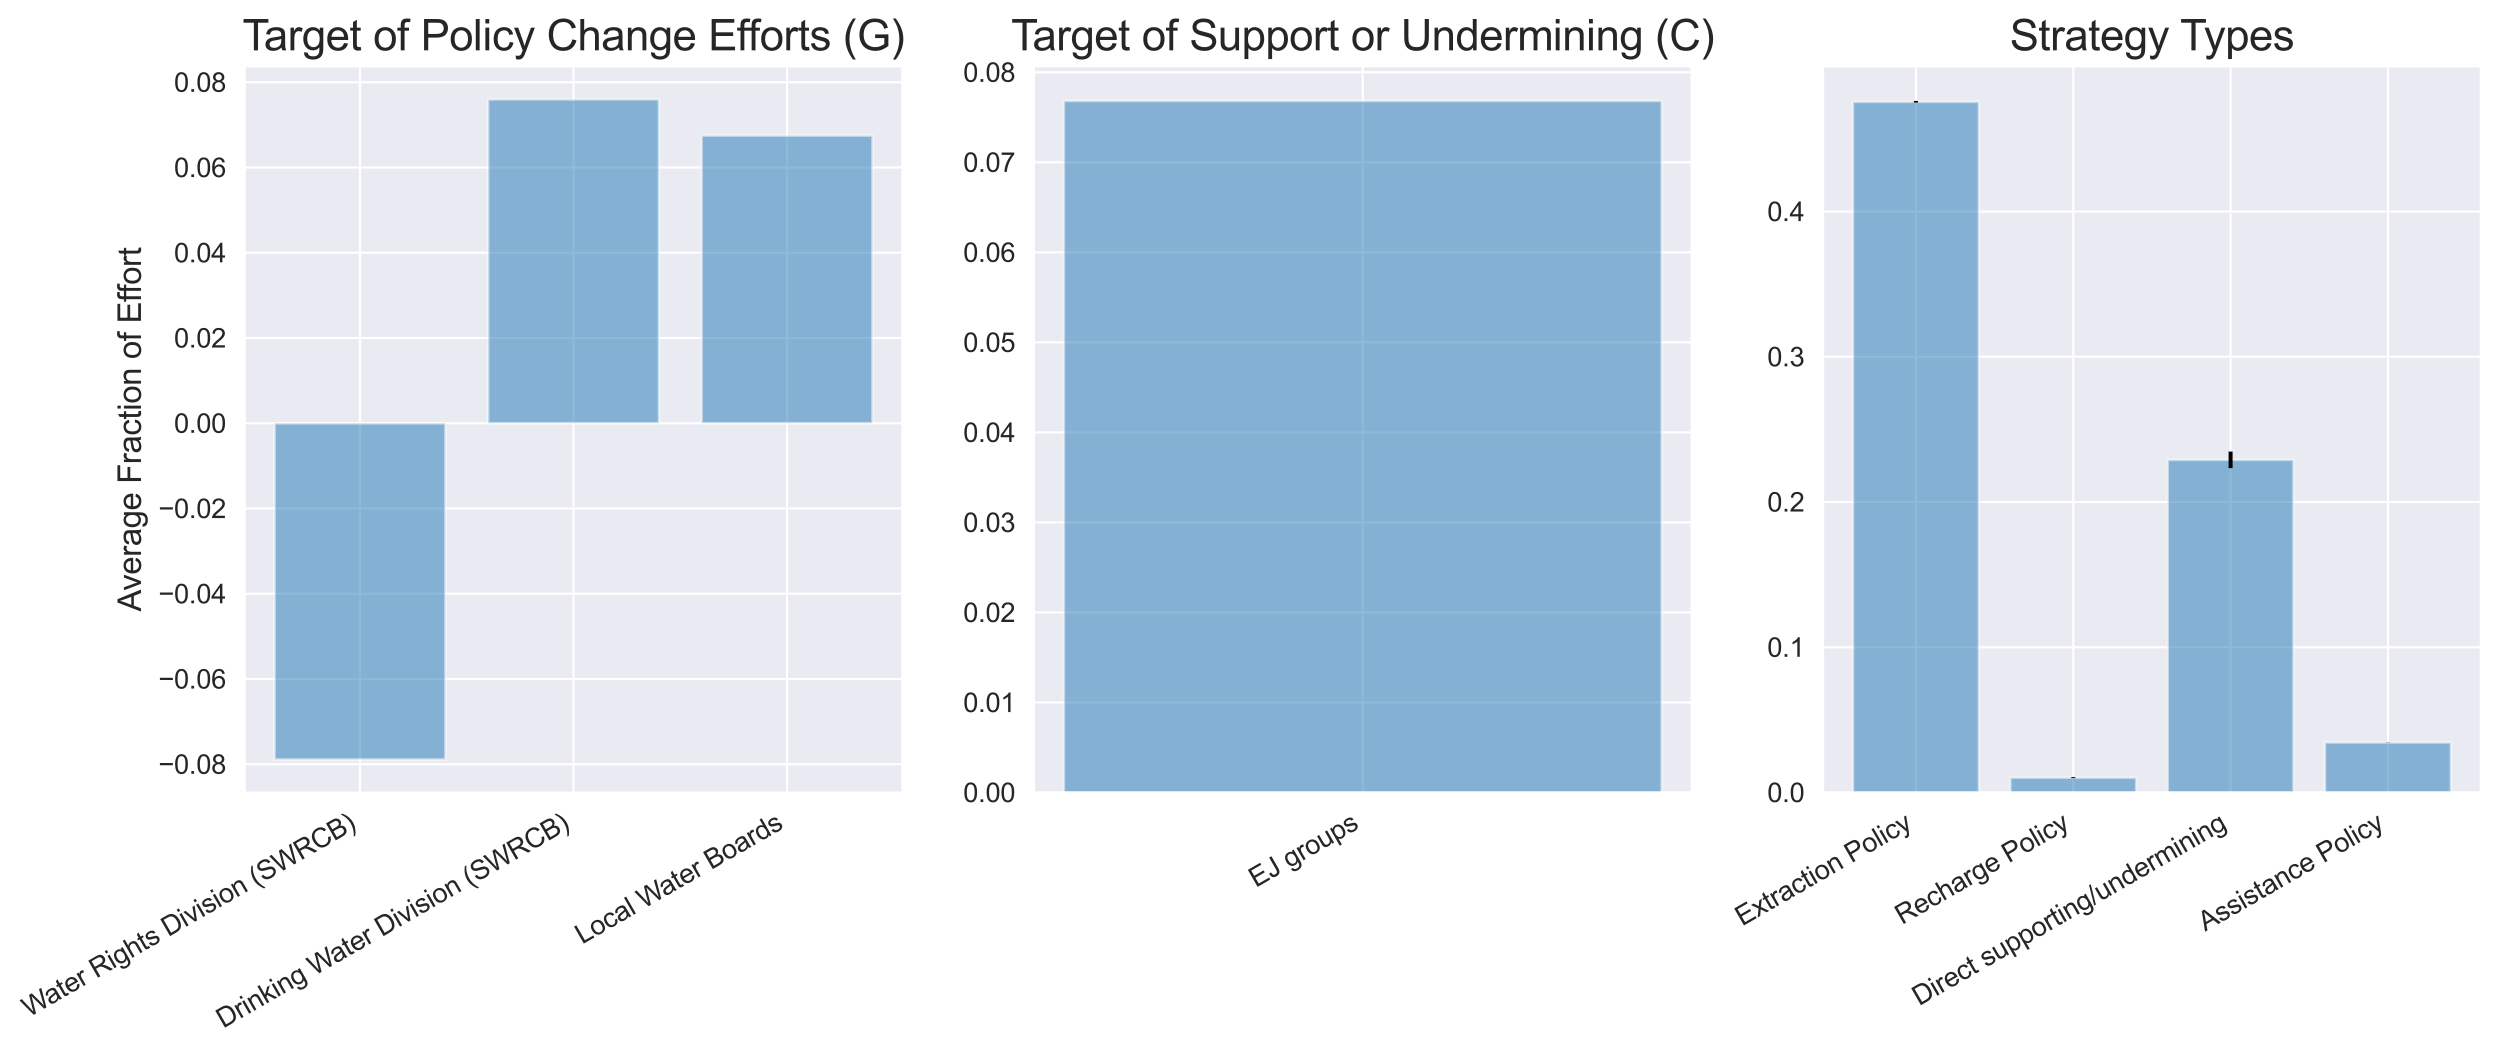 <?xml version="1.0" encoding="utf-8" standalone="no"?>
<!DOCTYPE svg PUBLIC "-//W3C//DTD SVG 1.1//EN"
  "http://www.w3.org/Graphics/SVG/1.1/DTD/svg11.dtd">
<svg height="394.074pt" version="1.1" viewBox="0 0 935.789 394.074" width="935.789pt" xmlns="http://www.w3.org/2000/svg" xmlns:xlink="http://www.w3.org/1999/xlink">
 <defs>
  <style type="text/css">*{stroke-linecap:butt;stroke-linejoin:round;}</style>
 </defs>
 <g id="figure_1">
  <g id="patch_1">
   <path d="M 0 394.074 
L 935.789 394.074 
L 935.789 -0 
L 0 -0 
z
" style="fill:#ffffff;"/>
  </g>
  <g id="axes_1">
   <g id="patch_2">
    <path d="M 91.589 296.647 
L 337.766 296.647 
L 337.766 24.848 
L 91.589 24.848 
z
" style="fill:#eaeaf2;"/>
   </g>
   <g id="matplotlib.axis_1">
    <g id="xtick_1">
     <g id="line2d_1">
      <path clip-path="url(#pcaf5287990)" d="M 134.75 296.647 
L 134.75 24.848 
" style="fill:none;stroke:#ffffff;stroke-linecap:round;stroke-width:0.8;"/>
     </g>
     <g id="text_1">
      <!-- Water Rights Division (SWRCB) -->
      <g style="fill:#262626;" transform="translate(10.84 380.884)rotate(-30)scale(0.1 -0.1)">
       <defs>
        <path d="M 1294 0 
L 78 4581 
L 700 4581 
L 1397 1578 
Q 1509 1106 1591 641 
Q 1766 1375 1797 1488 
L 2669 4581 
L 3400 4581 
L 4056 2263 
Q 4303 1400 4413 641 
Q 4500 1075 4641 1638 
L 5359 4581 
L 5969 4581 
L 4713 0 
L 4128 0 
L 3163 3491 
Q 3041 3928 3019 4028 
Q 2947 3713 2884 3491 
L 1913 0 
L 1294 0 
z
" id="ArialMT-57" transform="scale(0.016)"/>
        <path d="M 2588 409 
Q 2275 144 1986 34 
Q 1697 -75 1366 -75 
Q 819 -75 525 192 
Q 231 459 231 875 
Q 231 1119 342 1320 
Q 453 1522 633 1644 
Q 813 1766 1038 1828 
Q 1203 1872 1538 1913 
Q 2219 1994 2541 2106 
Q 2544 2222 2544 2253 
Q 2544 2597 2384 2738 
Q 2169 2928 1744 2928 
Q 1347 2928 1158 2789 
Q 969 2650 878 2297 
L 328 2372 
Q 403 2725 575 2942 
Q 747 3159 1072 3276 
Q 1397 3394 1825 3394 
Q 2250 3394 2515 3294 
Q 2781 3194 2906 3042 
Q 3031 2891 3081 2659 
Q 3109 2516 3109 2141 
L 3109 1391 
Q 3109 606 3145 398 
Q 3181 191 3288 0 
L 2700 0 
Q 2613 175 2588 409 
z
M 2541 1666 
Q 2234 1541 1622 1453 
Q 1275 1403 1131 1340 
Q 988 1278 909 1158 
Q 831 1038 831 891 
Q 831 666 1001 516 
Q 1172 366 1500 366 
Q 1825 366 2078 508 
Q 2331 650 2450 897 
Q 2541 1088 2541 1459 
L 2541 1666 
z
" id="ArialMT-61" transform="scale(0.016)"/>
        <path d="M 1650 503 
L 1731 6 
Q 1494 -44 1306 -44 
Q 1000 -44 831 53 
Q 663 150 594 308 
Q 525 466 525 972 
L 525 2881 
L 113 2881 
L 113 3319 
L 525 3319 
L 525 4141 
L 1084 4478 
L 1084 3319 
L 1650 3319 
L 1650 2881 
L 1084 2881 
L 1084 941 
Q 1084 700 1114 631 
Q 1144 563 1211 522 
Q 1278 481 1403 481 
Q 1497 481 1650 503 
z
" id="ArialMT-74" transform="scale(0.016)"/>
        <path d="M 2694 1069 
L 3275 997 
Q 3138 488 2766 206 
Q 2394 -75 1816 -75 
Q 1088 -75 661 373 
Q 234 822 234 1631 
Q 234 2469 665 2931 
Q 1097 3394 1784 3394 
Q 2450 3394 2872 2941 
Q 3294 2488 3294 1666 
Q 3294 1616 3291 1516 
L 816 1516 
Q 847 969 1125 678 
Q 1403 388 1819 388 
Q 2128 388 2347 550 
Q 2566 713 2694 1069 
z
M 847 1978 
L 2700 1978 
Q 2663 2397 2488 2606 
Q 2219 2931 1791 2931 
Q 1403 2931 1139 2672 
Q 875 2413 847 1978 
z
" id="ArialMT-65" transform="scale(0.016)"/>
        <path d="M 416 0 
L 416 3319 
L 922 3319 
L 922 2816 
Q 1116 3169 1280 3281 
Q 1444 3394 1641 3394 
Q 1925 3394 2219 3213 
L 2025 2691 
Q 1819 2813 1613 2813 
Q 1428 2813 1281 2702 
Q 1134 2591 1072 2394 
Q 978 2094 978 1738 
L 978 0 
L 416 0 
z
" id="ArialMT-72" transform="scale(0.016)"/>
        <path id="ArialMT-20" transform="scale(0.016)"/>
        <path d="M 503 0 
L 503 4581 
L 2534 4581 
Q 3147 4581 3465 4457 
Q 3784 4334 3975 4021 
Q 4166 3709 4166 3331 
Q 4166 2844 3850 2509 
Q 3534 2175 2875 2084 
Q 3116 1969 3241 1856 
Q 3506 1613 3744 1247 
L 4541 0 
L 3778 0 
L 3172 953 
Q 2906 1366 2734 1584 
Q 2563 1803 2427 1890 
Q 2291 1978 2150 2013 
Q 2047 2034 1813 2034 
L 1109 2034 
L 1109 0 
L 503 0 
z
M 1109 2559 
L 2413 2559 
Q 2828 2559 3062 2645 
Q 3297 2731 3419 2920 
Q 3541 3109 3541 3331 
Q 3541 3656 3305 3865 
Q 3069 4075 2559 4075 
L 1109 4075 
L 1109 2559 
z
" id="ArialMT-52" transform="scale(0.016)"/>
        <path d="M 425 3934 
L 425 4581 
L 988 4581 
L 988 3934 
L 425 3934 
z
M 425 0 
L 425 3319 
L 988 3319 
L 988 0 
L 425 0 
z
" id="ArialMT-69" transform="scale(0.016)"/>
        <path d="M 319 -275 
L 866 -356 
Q 900 -609 1056 -725 
Q 1266 -881 1628 -881 
Q 2019 -881 2231 -725 
Q 2444 -569 2519 -288 
Q 2563 -116 2559 434 
Q 2191 0 1641 0 
Q 956 0 581 494 
Q 206 988 206 1678 
Q 206 2153 378 2554 
Q 550 2956 876 3175 
Q 1203 3394 1644 3394 
Q 2231 3394 2613 2919 
L 2613 3319 
L 3131 3319 
L 3131 450 
Q 3131 -325 2973 -648 
Q 2816 -972 2473 -1159 
Q 2131 -1347 1631 -1347 
Q 1038 -1347 672 -1080 
Q 306 -813 319 -275 
z
M 784 1719 
Q 784 1066 1043 766 
Q 1303 466 1694 466 
Q 2081 466 2343 764 
Q 2606 1063 2606 1700 
Q 2606 2309 2336 2618 
Q 2066 2928 1684 2928 
Q 1309 2928 1046 2623 
Q 784 2319 784 1719 
z
" id="ArialMT-67" transform="scale(0.016)"/>
        <path d="M 422 0 
L 422 4581 
L 984 4581 
L 984 2938 
Q 1378 3394 1978 3394 
Q 2347 3394 2619 3248 
Q 2891 3103 3008 2847 
Q 3125 2591 3125 2103 
L 3125 0 
L 2563 0 
L 2563 2103 
Q 2563 2525 2380 2717 
Q 2197 2909 1863 2909 
Q 1613 2909 1392 2779 
Q 1172 2650 1078 2428 
Q 984 2206 984 1816 
L 984 0 
L 422 0 
z
" id="ArialMT-68" transform="scale(0.016)"/>
        <path d="M 197 991 
L 753 1078 
Q 800 744 1014 566 
Q 1228 388 1613 388 
Q 2000 388 2187 545 
Q 2375 703 2375 916 
Q 2375 1106 2209 1216 
Q 2094 1291 1634 1406 
Q 1016 1563 777 1677 
Q 538 1791 414 1992 
Q 291 2194 291 2438 
Q 291 2659 392 2848 
Q 494 3038 669 3163 
Q 800 3259 1026 3326 
Q 1253 3394 1513 3394 
Q 1903 3394 2198 3281 
Q 2494 3169 2634 2976 
Q 2775 2784 2828 2463 
L 2278 2388 
Q 2241 2644 2061 2787 
Q 1881 2931 1553 2931 
Q 1166 2931 1000 2803 
Q 834 2675 834 2503 
Q 834 2394 903 2306 
Q 972 2216 1119 2156 
Q 1203 2125 1616 2013 
Q 2213 1853 2448 1751 
Q 2684 1650 2818 1456 
Q 2953 1263 2953 975 
Q 2953 694 2789 445 
Q 2625 197 2315 61 
Q 2006 -75 1616 -75 
Q 969 -75 630 194 
Q 291 463 197 991 
z
" id="ArialMT-73" transform="scale(0.016)"/>
        <path d="M 494 0 
L 494 4581 
L 2072 4581 
Q 2606 4581 2888 4516 
Q 3281 4425 3559 4188 
Q 3922 3881 4101 3404 
Q 4281 2928 4281 2316 
Q 4281 1794 4159 1391 
Q 4038 988 3847 723 
Q 3656 459 3429 307 
Q 3203 156 2883 78 
Q 2563 0 2147 0 
L 494 0 
z
M 1100 541 
L 2078 541 
Q 2531 541 2789 625 
Q 3047 709 3200 863 
Q 3416 1078 3536 1442 
Q 3656 1806 3656 2325 
Q 3656 3044 3420 3430 
Q 3184 3816 2847 3947 
Q 2603 4041 2063 4041 
L 1100 4041 
L 1100 541 
z
" id="ArialMT-44" transform="scale(0.016)"/>
        <path d="M 1344 0 
L 81 3319 
L 675 3319 
L 1388 1331 
Q 1503 1009 1600 663 
Q 1675 925 1809 1294 
L 2547 3319 
L 3125 3319 
L 1869 0 
L 1344 0 
z
" id="ArialMT-76" transform="scale(0.016)"/>
        <path d="M 213 1659 
Q 213 2581 725 3025 
Q 1153 3394 1769 3394 
Q 2453 3394 2887 2945 
Q 3322 2497 3322 1706 
Q 3322 1066 3130 698 
Q 2938 331 2570 128 
Q 2203 -75 1769 -75 
Q 1072 -75 642 372 
Q 213 819 213 1659 
z
M 791 1659 
Q 791 1022 1069 705 
Q 1347 388 1769 388 
Q 2188 388 2466 706 
Q 2744 1025 2744 1678 
Q 2744 2294 2464 2611 
Q 2184 2928 1769 2928 
Q 1347 2928 1069 2612 
Q 791 2297 791 1659 
z
" id="ArialMT-6f" transform="scale(0.016)"/>
        <path d="M 422 0 
L 422 3319 
L 928 3319 
L 928 2847 
Q 1294 3394 1984 3394 
Q 2284 3394 2536 3286 
Q 2788 3178 2913 3003 
Q 3038 2828 3088 2588 
Q 3119 2431 3119 2041 
L 3119 0 
L 2556 0 
L 2556 2019 
Q 2556 2363 2490 2533 
Q 2425 2703 2258 2804 
Q 2091 2906 1866 2906 
Q 1506 2906 1245 2678 
Q 984 2450 984 1813 
L 984 0 
L 422 0 
z
" id="ArialMT-6e" transform="scale(0.016)"/>
        <path d="M 1497 -1347 
Q 1031 -759 709 28 
Q 388 816 388 1659 
Q 388 2403 628 3084 
Q 909 3875 1497 4659 
L 1900 4659 
Q 1522 4009 1400 3731 
Q 1209 3300 1100 2831 
Q 966 2247 966 1656 
Q 966 153 1900 -1347 
L 1497 -1347 
z
" id="ArialMT-28" transform="scale(0.016)"/>
        <path d="M 288 1472 
L 859 1522 
Q 900 1178 1048 958 
Q 1197 738 1509 602 
Q 1822 466 2213 466 
Q 2559 466 2825 569 
Q 3091 672 3220 851 
Q 3350 1031 3350 1244 
Q 3350 1459 3225 1620 
Q 3100 1781 2813 1891 
Q 2628 1963 1997 2114 
Q 1366 2266 1113 2400 
Q 784 2572 623 2826 
Q 463 3081 463 3397 
Q 463 3744 659 4045 
Q 856 4347 1234 4503 
Q 1613 4659 2075 4659 
Q 2584 4659 2973 4495 
Q 3363 4331 3572 4012 
Q 3781 3694 3797 3291 
L 3216 3247 
Q 3169 3681 2898 3903 
Q 2628 4125 2100 4125 
Q 1550 4125 1298 3923 
Q 1047 3722 1047 3438 
Q 1047 3191 1225 3031 
Q 1400 2872 2139 2705 
Q 2878 2538 3153 2413 
Q 3553 2228 3743 1945 
Q 3934 1663 3934 1294 
Q 3934 928 3725 604 
Q 3516 281 3123 101 
Q 2731 -78 2241 -78 
Q 1619 -78 1198 103 
Q 778 284 539 648 
Q 300 1013 288 1472 
z
" id="ArialMT-53" transform="scale(0.016)"/>
        <path d="M 3763 1606 
L 4369 1453 
Q 4178 706 3683 314 
Q 3188 -78 2472 -78 
Q 1731 -78 1267 223 
Q 803 525 561 1097 
Q 319 1669 319 2325 
Q 319 3041 592 3573 
Q 866 4106 1370 4382 
Q 1875 4659 2481 4659 
Q 3169 4659 3637 4309 
Q 4106 3959 4291 3325 
L 3694 3184 
Q 3534 3684 3231 3912 
Q 2928 4141 2469 4141 
Q 1941 4141 1586 3887 
Q 1231 3634 1087 3207 
Q 944 2781 944 2328 
Q 944 1744 1114 1308 
Q 1284 872 1643 656 
Q 2003 441 2422 441 
Q 2931 441 3284 734 
Q 3638 1028 3763 1606 
z
" id="ArialMT-43" transform="scale(0.016)"/>
        <path d="M 469 0 
L 469 4581 
L 2188 4581 
Q 2713 4581 3030 4442 
Q 3347 4303 3526 4014 
Q 3706 3725 3706 3409 
Q 3706 3116 3547 2856 
Q 3388 2597 3066 2438 
Q 3481 2316 3704 2022 
Q 3928 1728 3928 1328 
Q 3928 1006 3792 729 
Q 3656 453 3456 303 
Q 3256 153 2954 76 
Q 2653 0 2216 0 
L 469 0 
z
M 1075 2656 
L 2066 2656 
Q 2469 2656 2644 2709 
Q 2875 2778 2992 2937 
Q 3109 3097 3109 3338 
Q 3109 3566 3000 3739 
Q 2891 3913 2687 3977 
Q 2484 4041 1991 4041 
L 1075 4041 
L 1075 2656 
z
M 1075 541 
L 2216 541 
Q 2509 541 2628 563 
Q 2838 600 2978 687 
Q 3119 775 3209 942 
Q 3300 1109 3300 1328 
Q 3300 1584 3169 1773 
Q 3038 1963 2805 2039 
Q 2572 2116 2134 2116 
L 1075 2116 
L 1075 541 
z
" id="ArialMT-42" transform="scale(0.016)"/>
        <path d="M 791 -1347 
L 388 -1347 
Q 1322 153 1322 1656 
Q 1322 2244 1188 2822 
Q 1081 3291 891 3722 
Q 769 4003 388 4659 
L 791 4659 
Q 1378 3875 1659 3084 
Q 1900 2403 1900 1659 
Q 1900 816 1576 28 
Q 1253 -759 791 -1347 
z
" id="ArialMT-29" transform="scale(0.016)"/>
       </defs>
       <use xlink:href="#ArialMT-57"/>
       <use x="90.635" xlink:href="#ArialMT-61"/>
       <use x="146.25" xlink:href="#ArialMT-74"/>
       <use x="174.033" xlink:href="#ArialMT-65"/>
       <use x="229.648" xlink:href="#ArialMT-72"/>
       <use x="262.949" xlink:href="#ArialMT-20"/>
       <use x="290.732" xlink:href="#ArialMT-52"/>
       <use x="362.949" xlink:href="#ArialMT-69"/>
       <use x="385.166" xlink:href="#ArialMT-67"/>
       <use x="440.781" xlink:href="#ArialMT-68"/>
       <use x="496.396" xlink:href="#ArialMT-74"/>
       <use x="524.18" xlink:href="#ArialMT-73"/>
       <use x="574.18" xlink:href="#ArialMT-20"/>
       <use x="601.963" xlink:href="#ArialMT-44"/>
       <use x="674.18" xlink:href="#ArialMT-69"/>
       <use x="696.396" xlink:href="#ArialMT-76"/>
       <use x="746.396" xlink:href="#ArialMT-69"/>
       <use x="768.613" xlink:href="#ArialMT-73"/>
       <use x="818.613" xlink:href="#ArialMT-69"/>
       <use x="840.83" xlink:href="#ArialMT-6f"/>
       <use x="896.445" xlink:href="#ArialMT-6e"/>
       <use x="952.061" xlink:href="#ArialMT-20"/>
       <use x="979.844" xlink:href="#ArialMT-28"/>
       <use x="1013.145" xlink:href="#ArialMT-53"/>
       <use x="1079.844" xlink:href="#ArialMT-57"/>
       <use x="1174.229" xlink:href="#ArialMT-52"/>
       <use x="1246.445" xlink:href="#ArialMT-43"/>
       <use x="1318.662" xlink:href="#ArialMT-42"/>
       <use x="1385.361" xlink:href="#ArialMT-29"/>
      </g>
     </g>
    </g>
    <g id="xtick_2">
     <g id="line2d_2">
      <path clip-path="url(#pcaf5287990)" d="M 214.677 296.647 
L 214.677 24.848 
" style="fill:none;stroke:#ffffff;stroke-linecap:round;stroke-width:0.8;"/>
     </g>
     <g id="text_2">
      <!-- Drinking Water Division (SWRCB) -->
      <g style="fill:#262626;" transform="translate(83.549 385.051)rotate(-30)scale(0.1 -0.1)">
       <defs>
        <path d="M 425 0 
L 425 4581 
L 988 4581 
L 988 1969 
L 2319 3319 
L 3047 3319 
L 1778 2088 
L 3175 0 
L 2481 0 
L 1384 1697 
L 988 1316 
L 988 0 
L 425 0 
z
" id="ArialMT-6b" transform="scale(0.016)"/>
       </defs>
       <use xlink:href="#ArialMT-44"/>
       <use x="72.217" xlink:href="#ArialMT-72"/>
       <use x="105.518" xlink:href="#ArialMT-69"/>
       <use x="127.734" xlink:href="#ArialMT-6e"/>
       <use x="183.35" xlink:href="#ArialMT-6b"/>
       <use x="233.35" xlink:href="#ArialMT-69"/>
       <use x="255.566" xlink:href="#ArialMT-6e"/>
       <use x="311.182" xlink:href="#ArialMT-67"/>
       <use x="366.797" xlink:href="#ArialMT-20"/>
       <use x="394.58" xlink:href="#ArialMT-57"/>
       <use x="485.215" xlink:href="#ArialMT-61"/>
       <use x="540.83" xlink:href="#ArialMT-74"/>
       <use x="568.613" xlink:href="#ArialMT-65"/>
       <use x="624.229" xlink:href="#ArialMT-72"/>
       <use x="657.529" xlink:href="#ArialMT-20"/>
       <use x="685.312" xlink:href="#ArialMT-44"/>
       <use x="757.529" xlink:href="#ArialMT-69"/>
       <use x="779.746" xlink:href="#ArialMT-76"/>
       <use x="829.746" xlink:href="#ArialMT-69"/>
       <use x="851.963" xlink:href="#ArialMT-73"/>
       <use x="901.963" xlink:href="#ArialMT-69"/>
       <use x="924.18" xlink:href="#ArialMT-6f"/>
       <use x="979.795" xlink:href="#ArialMT-6e"/>
       <use x="1035.41" xlink:href="#ArialMT-20"/>
       <use x="1063.193" xlink:href="#ArialMT-28"/>
       <use x="1096.494" xlink:href="#ArialMT-53"/>
       <use x="1163.193" xlink:href="#ArialMT-57"/>
       <use x="1257.578" xlink:href="#ArialMT-52"/>
       <use x="1329.795" xlink:href="#ArialMT-43"/>
       <use x="1402.012" xlink:href="#ArialMT-42"/>
       <use x="1468.711" xlink:href="#ArialMT-29"/>
      </g>
     </g>
    </g>
    <g id="xtick_3">
     <g id="line2d_3">
      <path clip-path="url(#pcaf5287990)" d="M 294.605 296.647 
L 294.605 24.848 
" style="fill:none;stroke:#ffffff;stroke-linecap:round;stroke-width:0.8;"/>
     </g>
     <g id="text_3">
      <!-- Local Water Boards -->
      <g style="fill:#262626;" transform="translate(217.888 353.565)rotate(-30)scale(0.1 -0.1)">
       <defs>
        <path d="M 469 0 
L 469 4581 
L 1075 4581 
L 1075 541 
L 3331 541 
L 3331 0 
L 469 0 
z
" id="ArialMT-4c" transform="scale(0.016)"/>
        <path d="M 2588 1216 
L 3141 1144 
Q 3050 572 2676 248 
Q 2303 -75 1759 -75 
Q 1078 -75 664 370 
Q 250 816 250 1647 
Q 250 2184 428 2587 
Q 606 2991 970 3192 
Q 1334 3394 1763 3394 
Q 2303 3394 2647 3120 
Q 2991 2847 3088 2344 
L 2541 2259 
Q 2463 2594 2264 2762 
Q 2066 2931 1784 2931 
Q 1359 2931 1093 2626 
Q 828 2322 828 1663 
Q 828 994 1084 691 
Q 1341 388 1753 388 
Q 2084 388 2306 591 
Q 2528 794 2588 1216 
z
" id="ArialMT-63" transform="scale(0.016)"/>
        <path d="M 409 0 
L 409 4581 
L 972 4581 
L 972 0 
L 409 0 
z
" id="ArialMT-6c" transform="scale(0.016)"/>
        <path d="M 2575 0 
L 2575 419 
Q 2259 -75 1647 -75 
Q 1250 -75 917 144 
Q 584 363 401 755 
Q 219 1147 219 1656 
Q 219 2153 384 2558 
Q 550 2963 881 3178 
Q 1213 3394 1622 3394 
Q 1922 3394 2156 3267 
Q 2391 3141 2538 2938 
L 2538 4581 
L 3097 4581 
L 3097 0 
L 2575 0 
z
M 797 1656 
Q 797 1019 1065 703 
Q 1334 388 1700 388 
Q 2069 388 2326 689 
Q 2584 991 2584 1609 
Q 2584 2291 2321 2609 
Q 2059 2928 1675 2928 
Q 1300 2928 1048 2622 
Q 797 2316 797 1656 
z
" id="ArialMT-64" transform="scale(0.016)"/>
       </defs>
       <use xlink:href="#ArialMT-4c"/>
       <use x="55.615" xlink:href="#ArialMT-6f"/>
       <use x="111.23" xlink:href="#ArialMT-63"/>
       <use x="161.23" xlink:href="#ArialMT-61"/>
       <use x="216.846" xlink:href="#ArialMT-6c"/>
       <use x="239.062" xlink:href="#ArialMT-20"/>
       <use x="266.846" xlink:href="#ArialMT-57"/>
       <use x="357.48" xlink:href="#ArialMT-61"/>
       <use x="413.096" xlink:href="#ArialMT-74"/>
       <use x="440.879" xlink:href="#ArialMT-65"/>
       <use x="496.494" xlink:href="#ArialMT-72"/>
       <use x="529.795" xlink:href="#ArialMT-20"/>
       <use x="557.578" xlink:href="#ArialMT-42"/>
       <use x="624.277" xlink:href="#ArialMT-6f"/>
       <use x="679.893" xlink:href="#ArialMT-61"/>
       <use x="735.508" xlink:href="#ArialMT-72"/>
       <use x="768.809" xlink:href="#ArialMT-64"/>
       <use x="824.424" xlink:href="#ArialMT-73"/>
      </g>
     </g>
    </g>
   </g>
   <g id="matplotlib.axis_2">
    <g id="ytick_1">
     <g id="line2d_4">
      <path clip-path="url(#pcaf5287990)" d="M 91.589 286.064 
L 337.766 286.064 
" style="fill:none;stroke:#ffffff;stroke-linecap:round;stroke-width:0.8;"/>
     </g>
     <g id="text_4">
      <!-- −0.08 -->
      <g style="fill:#262626;" transform="translate(59.288 289.643)scale(0.1 -0.1)">
       <defs>
        <path d="M 3381 1997 
L 356 1997 
L 356 2522 
L 3381 2522 
L 3381 1997 
z
" id="ArialMT-2212" transform="scale(0.016)"/>
        <path d="M 266 2259 
Q 266 3072 433 3567 
Q 600 4063 929 4331 
Q 1259 4600 1759 4600 
Q 2128 4600 2406 4451 
Q 2684 4303 2865 4023 
Q 3047 3744 3150 3342 
Q 3253 2941 3253 2259 
Q 3253 1453 3087 958 
Q 2922 463 2592 192 
Q 2263 -78 1759 -78 
Q 1097 -78 719 397 
Q 266 969 266 2259 
z
M 844 2259 
Q 844 1131 1108 757 
Q 1372 384 1759 384 
Q 2147 384 2411 759 
Q 2675 1134 2675 2259 
Q 2675 3391 2411 3762 
Q 2147 4134 1753 4134 
Q 1366 4134 1134 3806 
Q 844 3388 844 2259 
z
" id="ArialMT-30" transform="scale(0.016)"/>
        <path d="M 581 0 
L 581 641 
L 1222 641 
L 1222 0 
L 581 0 
z
" id="ArialMT-2e" transform="scale(0.016)"/>
        <path d="M 1131 2484 
Q 781 2613 612 2850 
Q 444 3088 444 3419 
Q 444 3919 803 4259 
Q 1163 4600 1759 4600 
Q 2359 4600 2725 4251 
Q 3091 3903 3091 3403 
Q 3091 3084 2923 2848 
Q 2756 2613 2416 2484 
Q 2838 2347 3058 2040 
Q 3278 1734 3278 1309 
Q 3278 722 2862 322 
Q 2447 -78 1769 -78 
Q 1091 -78 675 323 
Q 259 725 259 1325 
Q 259 1772 486 2073 
Q 713 2375 1131 2484 
z
M 1019 3438 
Q 1019 3113 1228 2906 
Q 1438 2700 1772 2700 
Q 2097 2700 2305 2904 
Q 2513 3109 2513 3406 
Q 2513 3716 2298 3927 
Q 2084 4138 1766 4138 
Q 1444 4138 1231 3931 
Q 1019 3725 1019 3438 
z
M 838 1322 
Q 838 1081 952 856 
Q 1066 631 1291 507 
Q 1516 384 1775 384 
Q 2178 384 2440 643 
Q 2703 903 2703 1303 
Q 2703 1709 2433 1975 
Q 2163 2241 1756 2241 
Q 1359 2241 1098 1978 
Q 838 1716 838 1322 
z
" id="ArialMT-38" transform="scale(0.016)"/>
       </defs>
       <use xlink:href="#ArialMT-2212"/>
       <use x="58.398" xlink:href="#ArialMT-30"/>
       <use x="114.014" xlink:href="#ArialMT-2e"/>
       <use x="141.797" xlink:href="#ArialMT-30"/>
       <use x="197.412" xlink:href="#ArialMT-38"/>
      </g>
     </g>
    </g>
    <g id="ytick_2">
     <g id="line2d_5">
      <path clip-path="url(#pcaf5287990)" d="M 91.589 254.155 
L 337.766 254.155 
" style="fill:none;stroke:#ffffff;stroke-linecap:round;stroke-width:0.8;"/>
     </g>
     <g id="text_5">
      <!-- −0.06 -->
      <g style="fill:#262626;" transform="translate(59.288 257.734)scale(0.1 -0.1)">
       <defs>
        <path d="M 3184 3459 
L 2625 3416 
Q 2550 3747 2413 3897 
Q 2184 4138 1850 4138 
Q 1581 4138 1378 3988 
Q 1113 3794 959 3422 
Q 806 3050 800 2363 
Q 1003 2672 1297 2822 
Q 1591 2972 1913 2972 
Q 2475 2972 2870 2558 
Q 3266 2144 3266 1488 
Q 3266 1056 3080 686 
Q 2894 316 2569 119 
Q 2244 -78 1831 -78 
Q 1128 -78 684 439 
Q 241 956 241 2144 
Q 241 3472 731 4075 
Q 1159 4600 1884 4600 
Q 2425 4600 2770 4297 
Q 3116 3994 3184 3459 
z
M 888 1484 
Q 888 1194 1011 928 
Q 1134 663 1356 523 
Q 1578 384 1822 384 
Q 2178 384 2434 671 
Q 2691 959 2691 1453 
Q 2691 1928 2437 2201 
Q 2184 2475 1800 2475 
Q 1419 2475 1153 2201 
Q 888 1928 888 1484 
z
" id="ArialMT-36" transform="scale(0.016)"/>
       </defs>
       <use xlink:href="#ArialMT-2212"/>
       <use x="58.398" xlink:href="#ArialMT-30"/>
       <use x="114.014" xlink:href="#ArialMT-2e"/>
       <use x="141.797" xlink:href="#ArialMT-30"/>
       <use x="197.412" xlink:href="#ArialMT-36"/>
      </g>
     </g>
    </g>
    <g id="ytick_3">
     <g id="line2d_6">
      <path clip-path="url(#pcaf5287990)" d="M 91.589 222.245 
L 337.766 222.245 
" style="fill:none;stroke:#ffffff;stroke-linecap:round;stroke-width:0.8;"/>
     </g>
     <g id="text_6">
      <!-- −0.04 -->
      <g style="fill:#262626;" transform="translate(59.288 225.824)scale(0.1 -0.1)">
       <defs>
        <path d="M 2069 0 
L 2069 1097 
L 81 1097 
L 81 1613 
L 2172 4581 
L 2631 4581 
L 2631 1613 
L 3250 1613 
L 3250 1097 
L 2631 1097 
L 2631 0 
L 2069 0 
z
M 2069 1613 
L 2069 3678 
L 634 1613 
L 2069 1613 
z
" id="ArialMT-34" transform="scale(0.016)"/>
       </defs>
       <use xlink:href="#ArialMT-2212"/>
       <use x="58.398" xlink:href="#ArialMT-30"/>
       <use x="114.014" xlink:href="#ArialMT-2e"/>
       <use x="141.797" xlink:href="#ArialMT-30"/>
       <use x="197.412" xlink:href="#ArialMT-34"/>
      </g>
     </g>
    </g>
    <g id="ytick_4">
     <g id="line2d_7">
      <path clip-path="url(#pcaf5287990)" d="M 91.589 190.336 
L 337.766 190.336 
" style="fill:none;stroke:#ffffff;stroke-linecap:round;stroke-width:0.8;"/>
     </g>
     <g id="text_7">
      <!-- −0.02 -->
      <g style="fill:#262626;" transform="translate(59.288 193.915)scale(0.1 -0.1)">
       <defs>
        <path d="M 3222 541 
L 3222 0 
L 194 0 
Q 188 203 259 391 
Q 375 700 629 1000 
Q 884 1300 1366 1694 
Q 2113 2306 2375 2664 
Q 2638 3022 2638 3341 
Q 2638 3675 2398 3904 
Q 2159 4134 1775 4134 
Q 1369 4134 1125 3890 
Q 881 3647 878 3216 
L 300 3275 
Q 359 3922 746 4261 
Q 1134 4600 1788 4600 
Q 2447 4600 2831 4234 
Q 3216 3869 3216 3328 
Q 3216 3053 3103 2787 
Q 2991 2522 2730 2228 
Q 2469 1934 1863 1422 
Q 1356 997 1212 845 
Q 1069 694 975 541 
L 3222 541 
z
" id="ArialMT-32" transform="scale(0.016)"/>
       </defs>
       <use xlink:href="#ArialMT-2212"/>
       <use x="58.398" xlink:href="#ArialMT-30"/>
       <use x="114.014" xlink:href="#ArialMT-2e"/>
       <use x="141.797" xlink:href="#ArialMT-30"/>
       <use x="197.412" xlink:href="#ArialMT-32"/>
      </g>
     </g>
    </g>
    <g id="ytick_5">
     <g id="line2d_8">
      <path clip-path="url(#pcaf5287990)" d="M 91.589 158.426 
L 337.766 158.426 
" style="fill:none;stroke:#ffffff;stroke-linecap:round;stroke-width:0.8;"/>
     </g>
     <g id="text_8">
      <!-- 0.00 -->
      <g style="fill:#262626;" transform="translate(65.128 162.005)scale(0.1 -0.1)">
       <use xlink:href="#ArialMT-30"/>
       <use x="55.615" xlink:href="#ArialMT-2e"/>
       <use x="83.398" xlink:href="#ArialMT-30"/>
       <use x="139.014" xlink:href="#ArialMT-30"/>
      </g>
     </g>
    </g>
    <g id="ytick_6">
     <g id="line2d_9">
      <path clip-path="url(#pcaf5287990)" d="M 91.589 126.517 
L 337.766 126.517 
" style="fill:none;stroke:#ffffff;stroke-linecap:round;stroke-width:0.8;"/>
     </g>
     <g id="text_9">
      <!-- 0.02 -->
      <g style="fill:#262626;" transform="translate(65.128 130.096)scale(0.1 -0.1)">
       <use xlink:href="#ArialMT-30"/>
       <use x="55.615" xlink:href="#ArialMT-2e"/>
       <use x="83.398" xlink:href="#ArialMT-30"/>
       <use x="139.014" xlink:href="#ArialMT-32"/>
      </g>
     </g>
    </g>
    <g id="ytick_7">
     <g id="line2d_10">
      <path clip-path="url(#pcaf5287990)" d="M 91.589 94.608 
L 337.766 94.608 
" style="fill:none;stroke:#ffffff;stroke-linecap:round;stroke-width:0.8;"/>
     </g>
     <g id="text_10">
      <!-- 0.04 -->
      <g style="fill:#262626;" transform="translate(65.128 98.186)scale(0.1 -0.1)">
       <use xlink:href="#ArialMT-30"/>
       <use x="55.615" xlink:href="#ArialMT-2e"/>
       <use x="83.398" xlink:href="#ArialMT-30"/>
       <use x="139.014" xlink:href="#ArialMT-34"/>
      </g>
     </g>
    </g>
    <g id="ytick_8">
     <g id="line2d_11">
      <path clip-path="url(#pcaf5287990)" d="M 91.589 62.698 
L 337.766 62.698 
" style="fill:none;stroke:#ffffff;stroke-linecap:round;stroke-width:0.8;"/>
     </g>
     <g id="text_11">
      <!-- 0.06 -->
      <g style="fill:#262626;" transform="translate(65.128 66.277)scale(0.1 -0.1)">
       <use xlink:href="#ArialMT-30"/>
       <use x="55.615" xlink:href="#ArialMT-2e"/>
       <use x="83.398" xlink:href="#ArialMT-30"/>
       <use x="139.014" xlink:href="#ArialMT-36"/>
      </g>
     </g>
    </g>
    <g id="ytick_9">
     <g id="line2d_12">
      <path clip-path="url(#pcaf5287990)" d="M 91.589 30.789 
L 337.766 30.789 
" style="fill:none;stroke:#ffffff;stroke-linecap:round;stroke-width:0.8;"/>
     </g>
     <g id="text_12">
      <!-- 0.08 -->
      <g style="fill:#262626;" transform="translate(65.128 34.367)scale(0.1 -0.1)">
       <use xlink:href="#ArialMT-30"/>
       <use x="55.615" xlink:href="#ArialMT-2e"/>
       <use x="83.398" xlink:href="#ArialMT-30"/>
       <use x="139.014" xlink:href="#ArialMT-38"/>
      </g>
     </g>
    </g>
    <g id="text_13">
     <!-- Average Fraction of Effort -->
     <g style="fill:#262626;" transform="translate(52.762 228.897)rotate(-90)scale(0.12 -0.12)">
      <defs>
       <path d="M -9 0 
L 1750 4581 
L 2403 4581 
L 4278 0 
L 3588 0 
L 3053 1388 
L 1138 1388 
L 634 0 
L -9 0 
z
M 1313 1881 
L 2866 1881 
L 2388 3150 
Q 2169 3728 2063 4100 
Q 1975 3659 1816 3225 
L 1313 1881 
z
" id="ArialMT-41" transform="scale(0.016)"/>
       <path d="M 525 0 
L 525 4581 
L 3616 4581 
L 3616 4041 
L 1131 4041 
L 1131 2622 
L 3281 2622 
L 3281 2081 
L 1131 2081 
L 1131 0 
L 525 0 
z
" id="ArialMT-46" transform="scale(0.016)"/>
       <path d="M 556 0 
L 556 2881 
L 59 2881 
L 59 3319 
L 556 3319 
L 556 3672 
Q 556 4006 616 4169 
Q 697 4388 901 4523 
Q 1106 4659 1475 4659 
Q 1713 4659 2000 4603 
L 1916 4113 
Q 1741 4144 1584 4144 
Q 1328 4144 1222 4034 
Q 1116 3925 1116 3625 
L 1116 3319 
L 1763 3319 
L 1763 2881 
L 1116 2881 
L 1116 0 
L 556 0 
z
" id="ArialMT-66" transform="scale(0.016)"/>
       <path d="M 506 0 
L 506 4581 
L 3819 4581 
L 3819 4041 
L 1113 4041 
L 1113 2638 
L 3647 2638 
L 3647 2100 
L 1113 2100 
L 1113 541 
L 3925 541 
L 3925 0 
L 506 0 
z
" id="ArialMT-45" transform="scale(0.016)"/>
      </defs>
      <use xlink:href="#ArialMT-41"/>
      <use x="64.949" xlink:href="#ArialMT-76"/>
      <use x="114.949" xlink:href="#ArialMT-65"/>
      <use x="170.564" xlink:href="#ArialMT-72"/>
      <use x="203.865" xlink:href="#ArialMT-61"/>
      <use x="259.48" xlink:href="#ArialMT-67"/>
      <use x="315.096" xlink:href="#ArialMT-65"/>
      <use x="370.711" xlink:href="#ArialMT-20"/>
      <use x="398.494" xlink:href="#ArialMT-46"/>
      <use x="459.578" xlink:href="#ArialMT-72"/>
      <use x="492.879" xlink:href="#ArialMT-61"/>
      <use x="548.494" xlink:href="#ArialMT-63"/>
      <use x="598.494" xlink:href="#ArialMT-74"/>
      <use x="626.277" xlink:href="#ArialMT-69"/>
      <use x="648.494" xlink:href="#ArialMT-6f"/>
      <use x="704.109" xlink:href="#ArialMT-6e"/>
      <use x="759.725" xlink:href="#ArialMT-20"/>
      <use x="787.508" xlink:href="#ArialMT-6f"/>
      <use x="843.123" xlink:href="#ArialMT-66"/>
      <use x="870.906" xlink:href="#ArialMT-20"/>
      <use x="898.689" xlink:href="#ArialMT-45"/>
      <use x="965.389" xlink:href="#ArialMT-66"/>
      <use x="991.422" xlink:href="#ArialMT-66"/>
      <use x="1019.205" xlink:href="#ArialMT-6f"/>
      <use x="1074.82" xlink:href="#ArialMT-72"/>
      <use x="1108.121" xlink:href="#ArialMT-74"/>
     </g>
    </g>
   </g>
   <g id="patch_3">
    <path clip-path="url(#pcaf5287990)" d="M 102.779 158.426 
L 166.721 158.426 
L 166.721 284.293 
L 102.779 284.293 
z
" style="fill:#1f77b4;opacity:0.5;stroke:#ffffff;stroke-linejoin:miter;"/>
   </g>
   <g id="patch_4">
    <path clip-path="url(#pcaf5287990)" d="M 182.707 158.426 
L 246.648 158.426 
L 246.648 37.202 
L 182.707 37.202 
z
" style="fill:#1f77b4;opacity:0.5;stroke:#ffffff;stroke-linejoin:miter;"/>
   </g>
   <g id="patch_5">
    <path clip-path="url(#pcaf5287990)" d="M 262.634 158.426 
L 326.576 158.426 
L 326.576 50.747 
L 262.634 50.747 
z
" style="fill:#1f77b4;opacity:0.5;stroke:#ffffff;stroke-linejoin:miter;"/>
   </g>
   <g id="patch_6">
    <path d="M 91.589 296.647 
L 91.589 24.848 
" style="fill:none;stroke:#ffffff;stroke-linecap:square;stroke-linejoin:miter;stroke-width:0.8;"/>
   </g>
   <g id="patch_7">
    <path d="M 337.766 296.647 
L 337.766 24.848 
" style="fill:none;stroke:#ffffff;stroke-linecap:square;stroke-linejoin:miter;stroke-width:0.8;"/>
   </g>
   <g id="patch_8">
    <path d="M 91.589 296.647 
L 337.766 296.647 
" style="fill:none;stroke:#ffffff;stroke-linecap:square;stroke-linejoin:miter;stroke-width:0.8;"/>
   </g>
   <g id="patch_9">
    <path d="M 91.589 24.848 
L 337.766 24.848 
" style="fill:none;stroke:#ffffff;stroke-linecap:square;stroke-linejoin:miter;stroke-width:0.8;"/>
   </g>
   <g id="text_14">
    <!-- Target of Policy Change Efforts (G) -->
    <g style="fill:#262626;" transform="translate(90.777 18.848)scale(0.16 -0.16)">
     <defs>
      <path d="M 1659 0 
L 1659 4041 
L 150 4041 
L 150 4581 
L 3781 4581 
L 3781 4041 
L 2266 4041 
L 2266 0 
L 1659 0 
z
" id="ArialMT-54" transform="scale(0.016)"/>
      <path d="M 494 0 
L 494 4581 
L 2222 4581 
Q 2678 4581 2919 4538 
Q 3256 4481 3484 4323 
Q 3713 4166 3852 3881 
Q 3991 3597 3991 3256 
Q 3991 2672 3619 2267 
Q 3247 1863 2275 1863 
L 1100 1863 
L 1100 0 
L 494 0 
z
M 1100 2403 
L 2284 2403 
Q 2872 2403 3119 2622 
Q 3366 2841 3366 3238 
Q 3366 3525 3220 3729 
Q 3075 3934 2838 4000 
Q 2684 4041 2272 4041 
L 1100 4041 
L 1100 2403 
z
" id="ArialMT-50" transform="scale(0.016)"/>
      <path d="M 397 -1278 
L 334 -750 
Q 519 -800 656 -800 
Q 844 -800 956 -737 
Q 1069 -675 1141 -563 
Q 1194 -478 1313 -144 
Q 1328 -97 1363 -6 
L 103 3319 
L 709 3319 
L 1400 1397 
Q 1534 1031 1641 628 
Q 1738 1016 1872 1384 
L 2581 3319 
L 3144 3319 
L 1881 -56 
Q 1678 -603 1566 -809 
Q 1416 -1088 1222 -1217 
Q 1028 -1347 759 -1347 
Q 597 -1347 397 -1278 
z
" id="ArialMT-79" transform="scale(0.016)"/>
      <path d="M 2638 1797 
L 2638 2334 
L 4578 2338 
L 4578 638 
Q 4131 281 3656 101 
Q 3181 -78 2681 -78 
Q 2006 -78 1454 211 
Q 903 500 622 1047 
Q 341 1594 341 2269 
Q 341 2938 620 3517 
Q 900 4097 1425 4378 
Q 1950 4659 2634 4659 
Q 3131 4659 3532 4498 
Q 3934 4338 4162 4050 
Q 4391 3763 4509 3300 
L 3963 3150 
Q 3859 3500 3706 3700 
Q 3553 3900 3268 4020 
Q 2984 4141 2638 4141 
Q 2222 4141 1919 4014 
Q 1616 3888 1430 3681 
Q 1244 3475 1141 3228 
Q 966 2803 966 2306 
Q 966 1694 1177 1281 
Q 1388 869 1791 669 
Q 2194 469 2647 469 
Q 3041 469 3416 620 
Q 3791 772 3984 944 
L 3984 1797 
L 2638 1797 
z
" id="ArialMT-47" transform="scale(0.016)"/>
     </defs>
     <use xlink:href="#ArialMT-54"/>
     <use x="49.959" xlink:href="#ArialMT-61"/>
     <use x="105.574" xlink:href="#ArialMT-72"/>
     <use x="138.875" xlink:href="#ArialMT-67"/>
     <use x="194.49" xlink:href="#ArialMT-65"/>
     <use x="250.105" xlink:href="#ArialMT-74"/>
     <use x="277.889" xlink:href="#ArialMT-20"/>
     <use x="305.672" xlink:href="#ArialMT-6f"/>
     <use x="361.287" xlink:href="#ArialMT-66"/>
     <use x="389.07" xlink:href="#ArialMT-20"/>
     <use x="416.854" xlink:href="#ArialMT-50"/>
     <use x="483.553" xlink:href="#ArialMT-6f"/>
     <use x="539.168" xlink:href="#ArialMT-6c"/>
     <use x="561.385" xlink:href="#ArialMT-69"/>
     <use x="583.602" xlink:href="#ArialMT-63"/>
     <use x="633.602" xlink:href="#ArialMT-79"/>
     <use x="683.602" xlink:href="#ArialMT-20"/>
     <use x="711.385" xlink:href="#ArialMT-43"/>
     <use x="783.602" xlink:href="#ArialMT-68"/>
     <use x="839.217" xlink:href="#ArialMT-61"/>
     <use x="894.832" xlink:href="#ArialMT-6e"/>
     <use x="950.447" xlink:href="#ArialMT-67"/>
     <use x="1006.062" xlink:href="#ArialMT-65"/>
     <use x="1061.678" xlink:href="#ArialMT-20"/>
     <use x="1089.461" xlink:href="#ArialMT-45"/>
     <use x="1156.16" xlink:href="#ArialMT-66"/>
     <use x="1182.193" xlink:href="#ArialMT-66"/>
     <use x="1209.977" xlink:href="#ArialMT-6f"/>
     <use x="1265.592" xlink:href="#ArialMT-72"/>
     <use x="1298.893" xlink:href="#ArialMT-74"/>
     <use x="1326.676" xlink:href="#ArialMT-73"/>
     <use x="1376.676" xlink:href="#ArialMT-20"/>
     <use x="1404.459" xlink:href="#ArialMT-28"/>
     <use x="1437.76" xlink:href="#ArialMT-47"/>
     <use x="1515.543" xlink:href="#ArialMT-29"/>
    </g>
   </g>
  </g>
  <g id="axes_2">
   <g id="patch_10">
    <path d="M 387.001 296.647 
L 633.177 296.647 
L 633.177 24.848 
L 387.001 24.848 
z
" style="fill:#eaeaf2;"/>
   </g>
   <g id="matplotlib.axis_3">
    <g id="xtick_4">
     <g id="line2d_13">
      <path clip-path="url(#p751220c83d)" d="M 510.089 296.647 
L 510.089 24.848 
" style="fill:none;stroke:#ffffff;stroke-linecap:round;stroke-width:0.8;"/>
     </g>
     <g id="text_15">
      <!-- EJ groups -->
      <g style="fill:#262626;" transform="translate(470.047 332.357)rotate(-30)scale(0.1 -0.1)">
       <defs>
        <path d="M 184 1300 
L 731 1375 
Q 753 850 928 656 
Q 1103 463 1413 463 
Q 1641 463 1806 567 
Q 1972 672 2034 851 
Q 2097 1031 2097 1425 
L 2097 4581 
L 2703 4581 
L 2703 1459 
Q 2703 884 2564 568 
Q 2425 253 2123 87 
Q 1822 -78 1416 -78 
Q 813 -78 492 269 
Q 172 616 184 1300 
z
" id="ArialMT-4a" transform="scale(0.016)"/>
        <path d="M 2597 0 
L 2597 488 
Q 2209 -75 1544 -75 
Q 1250 -75 995 37 
Q 741 150 617 320 
Q 494 491 444 738 
Q 409 903 409 1263 
L 409 3319 
L 972 3319 
L 972 1478 
Q 972 1038 1006 884 
Q 1059 663 1231 536 
Q 1403 409 1656 409 
Q 1909 409 2131 539 
Q 2353 669 2445 892 
Q 2538 1116 2538 1541 
L 2538 3319 
L 3100 3319 
L 3100 0 
L 2597 0 
z
" id="ArialMT-75" transform="scale(0.016)"/>
        <path d="M 422 -1272 
L 422 3319 
L 934 3319 
L 934 2888 
Q 1116 3141 1344 3267 
Q 1572 3394 1897 3394 
Q 2322 3394 2647 3175 
Q 2972 2956 3137 2557 
Q 3303 2159 3303 1684 
Q 3303 1175 3120 767 
Q 2938 359 2589 142 
Q 2241 -75 1856 -75 
Q 1575 -75 1351 44 
Q 1128 163 984 344 
L 984 -1272 
L 422 -1272 
z
M 931 1641 
Q 931 1000 1190 694 
Q 1450 388 1819 388 
Q 2194 388 2461 705 
Q 2728 1022 2728 1688 
Q 2728 2322 2467 2637 
Q 2206 2953 1844 2953 
Q 1484 2953 1207 2617 
Q 931 2281 931 1641 
z
" id="ArialMT-70" transform="scale(0.016)"/>
       </defs>
       <use xlink:href="#ArialMT-45"/>
       <use x="66.699" xlink:href="#ArialMT-4a"/>
       <use x="116.699" xlink:href="#ArialMT-20"/>
       <use x="144.482" xlink:href="#ArialMT-67"/>
       <use x="200.098" xlink:href="#ArialMT-72"/>
       <use x="233.398" xlink:href="#ArialMT-6f"/>
       <use x="289.014" xlink:href="#ArialMT-75"/>
       <use x="344.629" xlink:href="#ArialMT-70"/>
       <use x="400.244" xlink:href="#ArialMT-73"/>
      </g>
     </g>
    </g>
   </g>
   <g id="matplotlib.axis_4">
    <g id="ytick_10">
     <g id="line2d_14">
      <path clip-path="url(#p751220c83d)" d="M 387.001 296.647 
L 633.177 296.647 
" style="fill:none;stroke:#ffffff;stroke-linecap:round;stroke-width:0.8;"/>
     </g>
     <g id="text_16">
      <!-- 0.00 -->
      <g style="fill:#262626;" transform="translate(360.54 300.226)scale(0.1 -0.1)">
       <use xlink:href="#ArialMT-30"/>
       <use x="55.615" xlink:href="#ArialMT-2e"/>
       <use x="83.398" xlink:href="#ArialMT-30"/>
       <use x="139.014" xlink:href="#ArialMT-30"/>
      </g>
     </g>
    </g>
    <g id="ytick_11">
     <g id="line2d_15">
      <path clip-path="url(#p751220c83d)" d="M 387.001 262.948 
L 633.177 262.948 
" style="fill:none;stroke:#ffffff;stroke-linecap:round;stroke-width:0.8;"/>
     </g>
     <g id="text_17">
      <!-- 0.01 -->
      <g style="fill:#262626;" transform="translate(360.54 266.527)scale(0.1 -0.1)">
       <defs>
        <path d="M 2384 0 
L 1822 0 
L 1822 3584 
Q 1619 3391 1289 3197 
Q 959 3003 697 2906 
L 697 3450 
Q 1169 3672 1522 3987 
Q 1875 4303 2022 4600 
L 2384 4600 
L 2384 0 
z
" id="ArialMT-31" transform="scale(0.016)"/>
       </defs>
       <use xlink:href="#ArialMT-30"/>
       <use x="55.615" xlink:href="#ArialMT-2e"/>
       <use x="83.398" xlink:href="#ArialMT-30"/>
       <use x="139.014" xlink:href="#ArialMT-31"/>
      </g>
     </g>
    </g>
    <g id="ytick_12">
     <g id="line2d_16">
      <path clip-path="url(#p751220c83d)" d="M 387.001 229.249 
L 633.177 229.249 
" style="fill:none;stroke:#ffffff;stroke-linecap:round;stroke-width:0.8;"/>
     </g>
     <g id="text_18">
      <!-- 0.02 -->
      <g style="fill:#262626;" transform="translate(360.54 232.828)scale(0.1 -0.1)">
       <use xlink:href="#ArialMT-30"/>
       <use x="55.615" xlink:href="#ArialMT-2e"/>
       <use x="83.398" xlink:href="#ArialMT-30"/>
       <use x="139.014" xlink:href="#ArialMT-32"/>
      </g>
     </g>
    </g>
    <g id="ytick_13">
     <g id="line2d_17">
      <path clip-path="url(#p751220c83d)" d="M 387.001 195.549 
L 633.177 195.549 
" style="fill:none;stroke:#ffffff;stroke-linecap:round;stroke-width:0.8;"/>
     </g>
     <g id="text_19">
      <!-- 0.03 -->
      <g style="fill:#262626;" transform="translate(360.54 199.128)scale(0.1 -0.1)">
       <defs>
        <path d="M 269 1209 
L 831 1284 
Q 928 806 1161 595 
Q 1394 384 1728 384 
Q 2125 384 2398 659 
Q 2672 934 2672 1341 
Q 2672 1728 2419 1979 
Q 2166 2231 1775 2231 
Q 1616 2231 1378 2169 
L 1441 2663 
Q 1497 2656 1531 2656 
Q 1891 2656 2178 2843 
Q 2466 3031 2466 3422 
Q 2466 3731 2256 3934 
Q 2047 4138 1716 4138 
Q 1388 4138 1169 3931 
Q 950 3725 888 3313 
L 325 3413 
Q 428 3978 793 4289 
Q 1159 4600 1703 4600 
Q 2078 4600 2393 4439 
Q 2709 4278 2876 4000 
Q 3044 3722 3044 3409 
Q 3044 3113 2884 2869 
Q 2725 2625 2413 2481 
Q 2819 2388 3044 2092 
Q 3269 1797 3269 1353 
Q 3269 753 2831 336 
Q 2394 -81 1725 -81 
Q 1122 -81 723 278 
Q 325 638 269 1209 
z
" id="ArialMT-33" transform="scale(0.016)"/>
       </defs>
       <use xlink:href="#ArialMT-30"/>
       <use x="55.615" xlink:href="#ArialMT-2e"/>
       <use x="83.398" xlink:href="#ArialMT-30"/>
       <use x="139.014" xlink:href="#ArialMT-33"/>
      </g>
     </g>
    </g>
    <g id="ytick_14">
     <g id="line2d_18">
      <path clip-path="url(#p751220c83d)" d="M 387.001 161.85 
L 633.177 161.85 
" style="fill:none;stroke:#ffffff;stroke-linecap:round;stroke-width:0.8;"/>
     </g>
     <g id="text_20">
      <!-- 0.04 -->
      <g style="fill:#262626;" transform="translate(360.54 165.429)scale(0.1 -0.1)">
       <use xlink:href="#ArialMT-30"/>
       <use x="55.615" xlink:href="#ArialMT-2e"/>
       <use x="83.398" xlink:href="#ArialMT-30"/>
       <use x="139.014" xlink:href="#ArialMT-34"/>
      </g>
     </g>
    </g>
    <g id="ytick_15">
     <g id="line2d_19">
      <path clip-path="url(#p751220c83d)" d="M 387.001 128.151 
L 633.177 128.151 
" style="fill:none;stroke:#ffffff;stroke-linecap:round;stroke-width:0.8;"/>
     </g>
     <g id="text_21">
      <!-- 0.05 -->
      <g style="fill:#262626;" transform="translate(360.54 131.73)scale(0.1 -0.1)">
       <defs>
        <path d="M 266 1200 
L 856 1250 
Q 922 819 1161 601 
Q 1400 384 1738 384 
Q 2144 384 2425 690 
Q 2706 997 2706 1503 
Q 2706 1984 2436 2262 
Q 2166 2541 1728 2541 
Q 1456 2541 1237 2417 
Q 1019 2294 894 2097 
L 366 2166 
L 809 4519 
L 3088 4519 
L 3088 3981 
L 1259 3981 
L 1013 2750 
Q 1425 3038 1878 3038 
Q 2478 3038 2890 2622 
Q 3303 2206 3303 1553 
Q 3303 931 2941 478 
Q 2500 -78 1738 -78 
Q 1113 -78 717 272 
Q 322 622 266 1200 
z
" id="ArialMT-35" transform="scale(0.016)"/>
       </defs>
       <use xlink:href="#ArialMT-30"/>
       <use x="55.615" xlink:href="#ArialMT-2e"/>
       <use x="83.398" xlink:href="#ArialMT-30"/>
       <use x="139.014" xlink:href="#ArialMT-35"/>
      </g>
     </g>
    </g>
    <g id="ytick_16">
     <g id="line2d_20">
      <path clip-path="url(#p751220c83d)" d="M 387.001 94.451 
L 633.177 94.451 
" style="fill:none;stroke:#ffffff;stroke-linecap:round;stroke-width:0.8;"/>
     </g>
     <g id="text_22">
      <!-- 0.06 -->
      <g style="fill:#262626;" transform="translate(360.54 98.03)scale(0.1 -0.1)">
       <use xlink:href="#ArialMT-30"/>
       <use x="55.615" xlink:href="#ArialMT-2e"/>
       <use x="83.398" xlink:href="#ArialMT-30"/>
       <use x="139.014" xlink:href="#ArialMT-36"/>
      </g>
     </g>
    </g>
    <g id="ytick_17">
     <g id="line2d_21">
      <path clip-path="url(#p751220c83d)" d="M 387.001 60.752 
L 633.177 60.752 
" style="fill:none;stroke:#ffffff;stroke-linecap:round;stroke-width:0.8;"/>
     </g>
     <g id="text_23">
      <!-- 0.07 -->
      <g style="fill:#262626;" transform="translate(360.54 64.331)scale(0.1 -0.1)">
       <defs>
        <path d="M 303 3981 
L 303 4522 
L 3269 4522 
L 3269 4084 
Q 2831 3619 2401 2847 
Q 1972 2075 1738 1259 
Q 1569 684 1522 0 
L 944 0 
Q 953 541 1156 1306 
Q 1359 2072 1739 2783 
Q 2119 3494 2547 3981 
L 303 3981 
z
" id="ArialMT-37" transform="scale(0.016)"/>
       </defs>
       <use xlink:href="#ArialMT-30"/>
       <use x="55.615" xlink:href="#ArialMT-2e"/>
       <use x="83.398" xlink:href="#ArialMT-30"/>
       <use x="139.014" xlink:href="#ArialMT-37"/>
      </g>
     </g>
    </g>
    <g id="ytick_18">
     <g id="line2d_22">
      <path clip-path="url(#p751220c83d)" d="M 387.001 27.053 
L 633.177 27.053 
" style="fill:none;stroke:#ffffff;stroke-linecap:round;stroke-width:0.8;"/>
     </g>
     <g id="text_24">
      <!-- 0.08 -->
      <g style="fill:#262626;" transform="translate(360.54 30.632)scale(0.1 -0.1)">
       <use xlink:href="#ArialMT-30"/>
       <use x="55.615" xlink:href="#ArialMT-2e"/>
       <use x="83.398" xlink:href="#ArialMT-30"/>
       <use x="139.014" xlink:href="#ArialMT-38"/>
      </g>
     </g>
    </g>
   </g>
   <g id="patch_11">
    <path clip-path="url(#p751220c83d)" d="M 398.191 296.647 
L 621.988 296.647 
L 621.988 37.79 
L 398.191 37.79 
z
" style="fill:#1f77b4;opacity:0.5;stroke:#ffffff;stroke-linejoin:miter;"/>
   </g>
   <g id="patch_12">
    <path d="M 387.001 296.647 
L 387.001 24.848 
" style="fill:none;stroke:#ffffff;stroke-linecap:square;stroke-linejoin:miter;stroke-width:0.8;"/>
   </g>
   <g id="patch_13">
    <path d="M 633.177 296.647 
L 633.177 24.848 
" style="fill:none;stroke:#ffffff;stroke-linecap:square;stroke-linejoin:miter;stroke-width:0.8;"/>
   </g>
   <g id="patch_14">
    <path d="M 387.001 296.647 
L 633.177 296.647 
" style="fill:none;stroke:#ffffff;stroke-linecap:square;stroke-linejoin:miter;stroke-width:0.8;"/>
   </g>
   <g id="patch_15">
    <path d="M 387.001 24.848 
L 633.177 24.848 
" style="fill:none;stroke:#ffffff;stroke-linecap:square;stroke-linejoin:miter;stroke-width:0.8;"/>
   </g>
   <g id="text_25">
    <!-- Target of Support or Undermining (C) -->
    <g style="fill:#262626;" transform="translate(378.489 18.848)scale(0.16 -0.16)">
     <defs>
      <path d="M 3500 4581 
L 4106 4581 
L 4106 1934 
Q 4106 1244 3950 837 
Q 3794 431 3386 176 
Q 2978 -78 2316 -78 
Q 1672 -78 1262 144 
Q 853 366 678 786 
Q 503 1206 503 1934 
L 503 4581 
L 1109 4581 
L 1109 1938 
Q 1109 1341 1220 1058 
Q 1331 775 1601 622 
Q 1872 469 2263 469 
Q 2931 469 3215 772 
Q 3500 1075 3500 1938 
L 3500 4581 
z
" id="ArialMT-55" transform="scale(0.016)"/>
      <path d="M 422 0 
L 422 3319 
L 925 3319 
L 925 2853 
Q 1081 3097 1340 3245 
Q 1600 3394 1931 3394 
Q 2300 3394 2536 3241 
Q 2772 3088 2869 2813 
Q 3263 3394 3894 3394 
Q 4388 3394 4653 3120 
Q 4919 2847 4919 2278 
L 4919 0 
L 4359 0 
L 4359 2091 
Q 4359 2428 4304 2576 
Q 4250 2725 4106 2815 
Q 3963 2906 3769 2906 
Q 3419 2906 3187 2673 
Q 2956 2441 2956 1928 
L 2956 0 
L 2394 0 
L 2394 2156 
Q 2394 2531 2256 2718 
Q 2119 2906 1806 2906 
Q 1569 2906 1367 2781 
Q 1166 2656 1075 2415 
Q 984 2175 984 1722 
L 984 0 
L 422 0 
z
" id="ArialMT-6d" transform="scale(0.016)"/>
     </defs>
     <use xlink:href="#ArialMT-54"/>
     <use x="49.959" xlink:href="#ArialMT-61"/>
     <use x="105.574" xlink:href="#ArialMT-72"/>
     <use x="138.875" xlink:href="#ArialMT-67"/>
     <use x="194.49" xlink:href="#ArialMT-65"/>
     <use x="250.105" xlink:href="#ArialMT-74"/>
     <use x="277.889" xlink:href="#ArialMT-20"/>
     <use x="305.672" xlink:href="#ArialMT-6f"/>
     <use x="361.287" xlink:href="#ArialMT-66"/>
     <use x="389.07" xlink:href="#ArialMT-20"/>
     <use x="416.854" xlink:href="#ArialMT-53"/>
     <use x="483.553" xlink:href="#ArialMT-75"/>
     <use x="539.168" xlink:href="#ArialMT-70"/>
     <use x="594.783" xlink:href="#ArialMT-70"/>
     <use x="650.398" xlink:href="#ArialMT-6f"/>
     <use x="706.014" xlink:href="#ArialMT-72"/>
     <use x="739.314" xlink:href="#ArialMT-74"/>
     <use x="767.098" xlink:href="#ArialMT-20"/>
     <use x="794.881" xlink:href="#ArialMT-6f"/>
     <use x="850.496" xlink:href="#ArialMT-72"/>
     <use x="883.797" xlink:href="#ArialMT-20"/>
     <use x="911.58" xlink:href="#ArialMT-55"/>
     <use x="983.797" xlink:href="#ArialMT-6e"/>
     <use x="1039.412" xlink:href="#ArialMT-64"/>
     <use x="1095.027" xlink:href="#ArialMT-65"/>
     <use x="1150.643" xlink:href="#ArialMT-72"/>
     <use x="1183.943" xlink:href="#ArialMT-6d"/>
     <use x="1267.244" xlink:href="#ArialMT-69"/>
     <use x="1289.461" xlink:href="#ArialMT-6e"/>
     <use x="1345.076" xlink:href="#ArialMT-69"/>
     <use x="1367.293" xlink:href="#ArialMT-6e"/>
     <use x="1422.908" xlink:href="#ArialMT-67"/>
     <use x="1478.523" xlink:href="#ArialMT-20"/>
     <use x="1506.307" xlink:href="#ArialMT-28"/>
     <use x="1539.607" xlink:href="#ArialMT-43"/>
     <use x="1611.824" xlink:href="#ArialMT-29"/>
    </g>
   </g>
  </g>
  <g id="axes_3">
   <g id="patch_16">
    <path d="M 682.413 296.647 
L 928.589 296.647 
L 928.589 24.848 
L 682.413 24.848 
z
" style="fill:#eaeaf2;"/>
   </g>
   <g id="matplotlib.axis_5">
    <g id="xtick_5">
     <g id="line2d_23">
      <path clip-path="url(#p1bcd2f14e7)" d="M 717.16 296.647 
L 717.16 24.848 
" style="fill:none;stroke:#ffffff;stroke-linecap:round;stroke-width:0.8;"/>
     </g>
     <g id="text_26">
      <!-- Extraction Policy -->
      <g style="fill:#262626;" transform="translate(652.096 346.803)rotate(-30)scale(0.1 -0.1)">
       <defs>
        <path d="M 47 0 
L 1259 1725 
L 138 3319 
L 841 3319 
L 1350 2541 
Q 1494 2319 1581 2169 
Q 1719 2375 1834 2534 
L 2394 3319 
L 3066 3319 
L 1919 1756 
L 3153 0 
L 2463 0 
L 1781 1031 
L 1600 1309 
L 728 0 
L 47 0 
z
" id="ArialMT-78" transform="scale(0.016)"/>
       </defs>
       <use xlink:href="#ArialMT-45"/>
       <use x="66.699" xlink:href="#ArialMT-78"/>
       <use x="116.699" xlink:href="#ArialMT-74"/>
       <use x="144.482" xlink:href="#ArialMT-72"/>
       <use x="177.783" xlink:href="#ArialMT-61"/>
       <use x="233.398" xlink:href="#ArialMT-63"/>
       <use x="283.398" xlink:href="#ArialMT-74"/>
       <use x="311.182" xlink:href="#ArialMT-69"/>
       <use x="333.398" xlink:href="#ArialMT-6f"/>
       <use x="389.014" xlink:href="#ArialMT-6e"/>
       <use x="444.629" xlink:href="#ArialMT-20"/>
       <use x="472.412" xlink:href="#ArialMT-50"/>
       <use x="539.111" xlink:href="#ArialMT-6f"/>
       <use x="594.727" xlink:href="#ArialMT-6c"/>
       <use x="616.943" xlink:href="#ArialMT-69"/>
       <use x="639.16" xlink:href="#ArialMT-63"/>
       <use x="689.16" xlink:href="#ArialMT-79"/>
      </g>
     </g>
    </g>
    <g id="xtick_6">
     <g id="line2d_24">
      <path clip-path="url(#p1bcd2f14e7)" d="M 776.054 296.647 
L 776.054 24.848 
" style="fill:none;stroke:#ffffff;stroke-linecap:round;stroke-width:0.8;"/>
     </g>
     <g id="text_27">
      <!-- Recharge Policy -->
      <g style="fill:#262626;" transform="translate(711.947 346.251)rotate(-30)scale(0.1 -0.1)">
       <use xlink:href="#ArialMT-52"/>
       <use x="72.217" xlink:href="#ArialMT-65"/>
       <use x="127.832" xlink:href="#ArialMT-63"/>
       <use x="177.832" xlink:href="#ArialMT-68"/>
       <use x="233.447" xlink:href="#ArialMT-61"/>
       <use x="289.062" xlink:href="#ArialMT-72"/>
       <use x="322.363" xlink:href="#ArialMT-67"/>
       <use x="377.979" xlink:href="#ArialMT-65"/>
       <use x="433.594" xlink:href="#ArialMT-20"/>
       <use x="461.377" xlink:href="#ArialMT-50"/>
       <use x="528.076" xlink:href="#ArialMT-6f"/>
       <use x="583.691" xlink:href="#ArialMT-6c"/>
       <use x="605.908" xlink:href="#ArialMT-69"/>
       <use x="628.125" xlink:href="#ArialMT-63"/>
       <use x="678.125" xlink:href="#ArialMT-79"/>
      </g>
     </g>
    </g>
    <g id="xtick_7">
     <g id="line2d_25">
      <path clip-path="url(#p1bcd2f14e7)" d="M 834.948 296.647 
L 834.948 24.848 
" style="fill:none;stroke:#ffffff;stroke-linecap:round;stroke-width:0.8;"/>
     </g>
     <g id="text_28">
      <!-- Direct supporting/undermining -->
      <g style="fill:#262626;" transform="translate(718.373 376.649)rotate(-30)scale(0.1 -0.1)">
       <defs>
        <path d="M 0 -78 
L 1328 4659 
L 1778 4659 
L 453 -78 
L 0 -78 
z
" id="ArialMT-2f" transform="scale(0.016)"/>
       </defs>
       <use xlink:href="#ArialMT-44"/>
       <use x="72.217" xlink:href="#ArialMT-69"/>
       <use x="94.434" xlink:href="#ArialMT-72"/>
       <use x="127.734" xlink:href="#ArialMT-65"/>
       <use x="183.35" xlink:href="#ArialMT-63"/>
       <use x="233.35" xlink:href="#ArialMT-74"/>
       <use x="261.133" xlink:href="#ArialMT-20"/>
       <use x="288.916" xlink:href="#ArialMT-73"/>
       <use x="338.916" xlink:href="#ArialMT-75"/>
       <use x="394.531" xlink:href="#ArialMT-70"/>
       <use x="450.146" xlink:href="#ArialMT-70"/>
       <use x="505.762" xlink:href="#ArialMT-6f"/>
       <use x="561.377" xlink:href="#ArialMT-72"/>
       <use x="594.678" xlink:href="#ArialMT-74"/>
       <use x="622.461" xlink:href="#ArialMT-69"/>
       <use x="644.678" xlink:href="#ArialMT-6e"/>
       <use x="700.293" xlink:href="#ArialMT-67"/>
       <use x="755.908" xlink:href="#ArialMT-2f"/>
       <use x="783.691" xlink:href="#ArialMT-75"/>
       <use x="839.307" xlink:href="#ArialMT-6e"/>
       <use x="894.922" xlink:href="#ArialMT-64"/>
       <use x="950.537" xlink:href="#ArialMT-65"/>
       <use x="1006.152" xlink:href="#ArialMT-72"/>
       <use x="1039.453" xlink:href="#ArialMT-6d"/>
       <use x="1122.754" xlink:href="#ArialMT-69"/>
       <use x="1144.971" xlink:href="#ArialMT-6e"/>
       <use x="1200.586" xlink:href="#ArialMT-69"/>
       <use x="1222.803" xlink:href="#ArialMT-6e"/>
       <use x="1278.418" xlink:href="#ArialMT-67"/>
      </g>
     </g>
    </g>
    <g id="xtick_8">
     <g id="line2d_26">
      <path clip-path="url(#p1bcd2f14e7)" d="M 893.842 296.647 
L 893.842 24.848 
" style="fill:none;stroke:#ffffff;stroke-linecap:round;stroke-width:0.8;"/>
     </g>
     <g id="text_29">
      <!-- Assistance Policy -->
      <g style="fill:#262626;" transform="translate(825.407 348.749)rotate(-30)scale(0.1 -0.1)">
       <use xlink:href="#ArialMT-41"/>
       <use x="66.699" xlink:href="#ArialMT-73"/>
       <use x="116.699" xlink:href="#ArialMT-73"/>
       <use x="166.699" xlink:href="#ArialMT-69"/>
       <use x="188.916" xlink:href="#ArialMT-73"/>
       <use x="238.916" xlink:href="#ArialMT-74"/>
       <use x="266.699" xlink:href="#ArialMT-61"/>
       <use x="322.314" xlink:href="#ArialMT-6e"/>
       <use x="377.93" xlink:href="#ArialMT-63"/>
       <use x="427.93" xlink:href="#ArialMT-65"/>
       <use x="483.545" xlink:href="#ArialMT-20"/>
       <use x="511.328" xlink:href="#ArialMT-50"/>
       <use x="578.027" xlink:href="#ArialMT-6f"/>
       <use x="633.643" xlink:href="#ArialMT-6c"/>
       <use x="655.859" xlink:href="#ArialMT-69"/>
       <use x="678.076" xlink:href="#ArialMT-63"/>
       <use x="728.076" xlink:href="#ArialMT-79"/>
      </g>
     </g>
    </g>
   </g>
   <g id="matplotlib.axis_6">
    <g id="ytick_19">
     <g id="line2d_27">
      <path clip-path="url(#p1bcd2f14e7)" d="M 682.413 296.647 
L 928.589 296.647 
" style="fill:none;stroke:#ffffff;stroke-linecap:round;stroke-width:0.8;"/>
     </g>
     <g id="text_30">
      <!-- 0.0 -->
      <g style="fill:#262626;" transform="translate(661.513 300.226)scale(0.1 -0.1)">
       <use xlink:href="#ArialMT-30"/>
       <use x="55.615" xlink:href="#ArialMT-2e"/>
       <use x="83.398" xlink:href="#ArialMT-30"/>
      </g>
     </g>
    </g>
    <g id="ytick_20">
     <g id="line2d_28">
      <path clip-path="url(#p1bcd2f14e7)" d="M 682.413 242.278 
L 928.589 242.278 
" style="fill:none;stroke:#ffffff;stroke-linecap:round;stroke-width:0.8;"/>
     </g>
     <g id="text_31">
      <!-- 0.1 -->
      <g style="fill:#262626;" transform="translate(661.513 245.857)scale(0.1 -0.1)">
       <use xlink:href="#ArialMT-30"/>
       <use x="55.615" xlink:href="#ArialMT-2e"/>
       <use x="83.398" xlink:href="#ArialMT-31"/>
      </g>
     </g>
    </g>
    <g id="ytick_21">
     <g id="line2d_29">
      <path clip-path="url(#p1bcd2f14e7)" d="M 682.413 187.908 
L 928.589 187.908 
" style="fill:none;stroke:#ffffff;stroke-linecap:round;stroke-width:0.8;"/>
     </g>
     <g id="text_32">
      <!-- 0.2 -->
      <g style="fill:#262626;" transform="translate(661.513 191.487)scale(0.1 -0.1)">
       <use xlink:href="#ArialMT-30"/>
       <use x="55.615" xlink:href="#ArialMT-2e"/>
       <use x="83.398" xlink:href="#ArialMT-32"/>
      </g>
     </g>
    </g>
    <g id="ytick_22">
     <g id="line2d_30">
      <path clip-path="url(#p1bcd2f14e7)" d="M 682.413 133.539 
L 928.589 133.539 
" style="fill:none;stroke:#ffffff;stroke-linecap:round;stroke-width:0.8;"/>
     </g>
     <g id="text_33">
      <!-- 0.3 -->
      <g style="fill:#262626;" transform="translate(661.513 137.118)scale(0.1 -0.1)">
       <use xlink:href="#ArialMT-30"/>
       <use x="55.615" xlink:href="#ArialMT-2e"/>
       <use x="83.398" xlink:href="#ArialMT-33"/>
      </g>
     </g>
    </g>
    <g id="ytick_23">
     <g id="line2d_31">
      <path clip-path="url(#p1bcd2f14e7)" d="M 682.413 79.169 
L 928.589 79.169 
" style="fill:none;stroke:#ffffff;stroke-linecap:round;stroke-width:0.8;"/>
     </g>
     <g id="text_34">
      <!-- 0.4 -->
      <g style="fill:#262626;" transform="translate(661.513 82.748)scale(0.1 -0.1)">
       <use xlink:href="#ArialMT-30"/>
       <use x="55.615" xlink:href="#ArialMT-2e"/>
       <use x="83.398" xlink:href="#ArialMT-34"/>
      </g>
     </g>
    </g>
   </g>
   <g id="patch_17">
    <path clip-path="url(#p1bcd2f14e7)" d="M 693.603 296.647 
L 740.718 296.647 
L 740.718 38.093 
L 693.603 38.093 
z
" style="fill:#1f77b4;opacity:0.5;stroke:#ffffff;stroke-linejoin:miter;"/>
   </g>
   <g id="patch_18">
    <path clip-path="url(#p1bcd2f14e7)" d="M 752.497 296.647 
L 799.612 296.647 
L 799.612 291.088 
L 752.497 291.088 
z
" style="fill:#1f77b4;opacity:0.5;stroke:#ffffff;stroke-linejoin:miter;"/>
   </g>
   <g id="patch_19">
    <path clip-path="url(#p1bcd2f14e7)" d="M 811.39 296.647 
L 858.506 296.647 
L 858.506 172.132 
L 811.39 172.132 
z
" style="fill:#1f77b4;opacity:0.5;stroke:#ffffff;stroke-linejoin:miter;"/>
   </g>
   <g id="patch_20">
    <path clip-path="url(#p1bcd2f14e7)" d="M 870.284 296.647 
L 917.399 296.647 
L 917.399 277.91 
L 870.284 277.91 
z
" style="fill:#1f77b4;opacity:0.5;stroke:#ffffff;stroke-linejoin:miter;"/>
   </g>
   <g id="LineCollection_1">
    <path clip-path="url(#p1bcd2f14e7)" d="M 717.16 38.396 
L 717.16 37.79 
" style="fill:none;stroke:#000000;stroke-width:1.5;"/>
    <path clip-path="url(#p1bcd2f14e7)" d="M 776.054 291.279 
L 776.054 290.897 
" style="fill:none;stroke:#000000;stroke-width:1.5;"/>
    <path clip-path="url(#p1bcd2f14e7)" d="M 834.948 175.222 
L 834.948 169.042 
" style="fill:none;stroke:#000000;stroke-width:1.5;"/>
    <path clip-path="url(#p1bcd2f14e7)" d="M 893.842 277.948 
L 893.842 277.872 
" style="fill:none;stroke:#000000;stroke-width:1.5;"/>
   </g>
   <g id="patch_21">
    <path d="M 682.413 296.647 
L 682.413 24.848 
" style="fill:none;stroke:#ffffff;stroke-linecap:square;stroke-linejoin:miter;stroke-width:0.8;"/>
   </g>
   <g id="patch_22">
    <path d="M 928.589 296.647 
L 928.589 24.848 
" style="fill:none;stroke:#ffffff;stroke-linecap:square;stroke-linejoin:miter;stroke-width:0.8;"/>
   </g>
   <g id="patch_23">
    <path d="M 682.413 296.647 
L 928.589 296.647 
" style="fill:none;stroke:#ffffff;stroke-linecap:square;stroke-linejoin:miter;stroke-width:0.8;"/>
   </g>
   <g id="patch_24">
    <path d="M 682.413 24.848 
L 928.589 24.848 
" style="fill:none;stroke:#ffffff;stroke-linecap:square;stroke-linejoin:miter;stroke-width:0.8;"/>
   </g>
   <g id="text_35">
    <!-- Strategy Types -->
    <g style="fill:#262626;" transform="translate(752.284 18.848)scale(0.16 -0.16)">
     <use xlink:href="#ArialMT-53"/>
     <use x="66.699" xlink:href="#ArialMT-74"/>
     <use x="94.482" xlink:href="#ArialMT-72"/>
     <use x="127.783" xlink:href="#ArialMT-61"/>
     <use x="183.398" xlink:href="#ArialMT-74"/>
     <use x="211.182" xlink:href="#ArialMT-65"/>
     <use x="266.797" xlink:href="#ArialMT-67"/>
     <use x="322.412" xlink:href="#ArialMT-79"/>
     <use x="372.412" xlink:href="#ArialMT-20"/>
     <use x="398.445" xlink:href="#ArialMT-54"/>
     <use x="454.029" xlink:href="#ArialMT-79"/>
     <use x="504.029" xlink:href="#ArialMT-70"/>
     <use x="559.645" xlink:href="#ArialMT-65"/>
     <use x="615.26" xlink:href="#ArialMT-73"/>
    </g>
   </g>
  </g>
 </g>
 <defs>
  <clipPath id="pcaf5287990">
   <rect height="271.8" width="246.176" x="91.589" y="24.848"/>
  </clipPath>
  <clipPath id="p751220c83d">
   <rect height="271.8" width="246.176" x="387.001" y="24.848"/>
  </clipPath>
  <clipPath id="p1bcd2f14e7">
   <rect height="271.8" width="246.176" x="682.413" y="24.848"/>
  </clipPath>
 </defs>
</svg>
